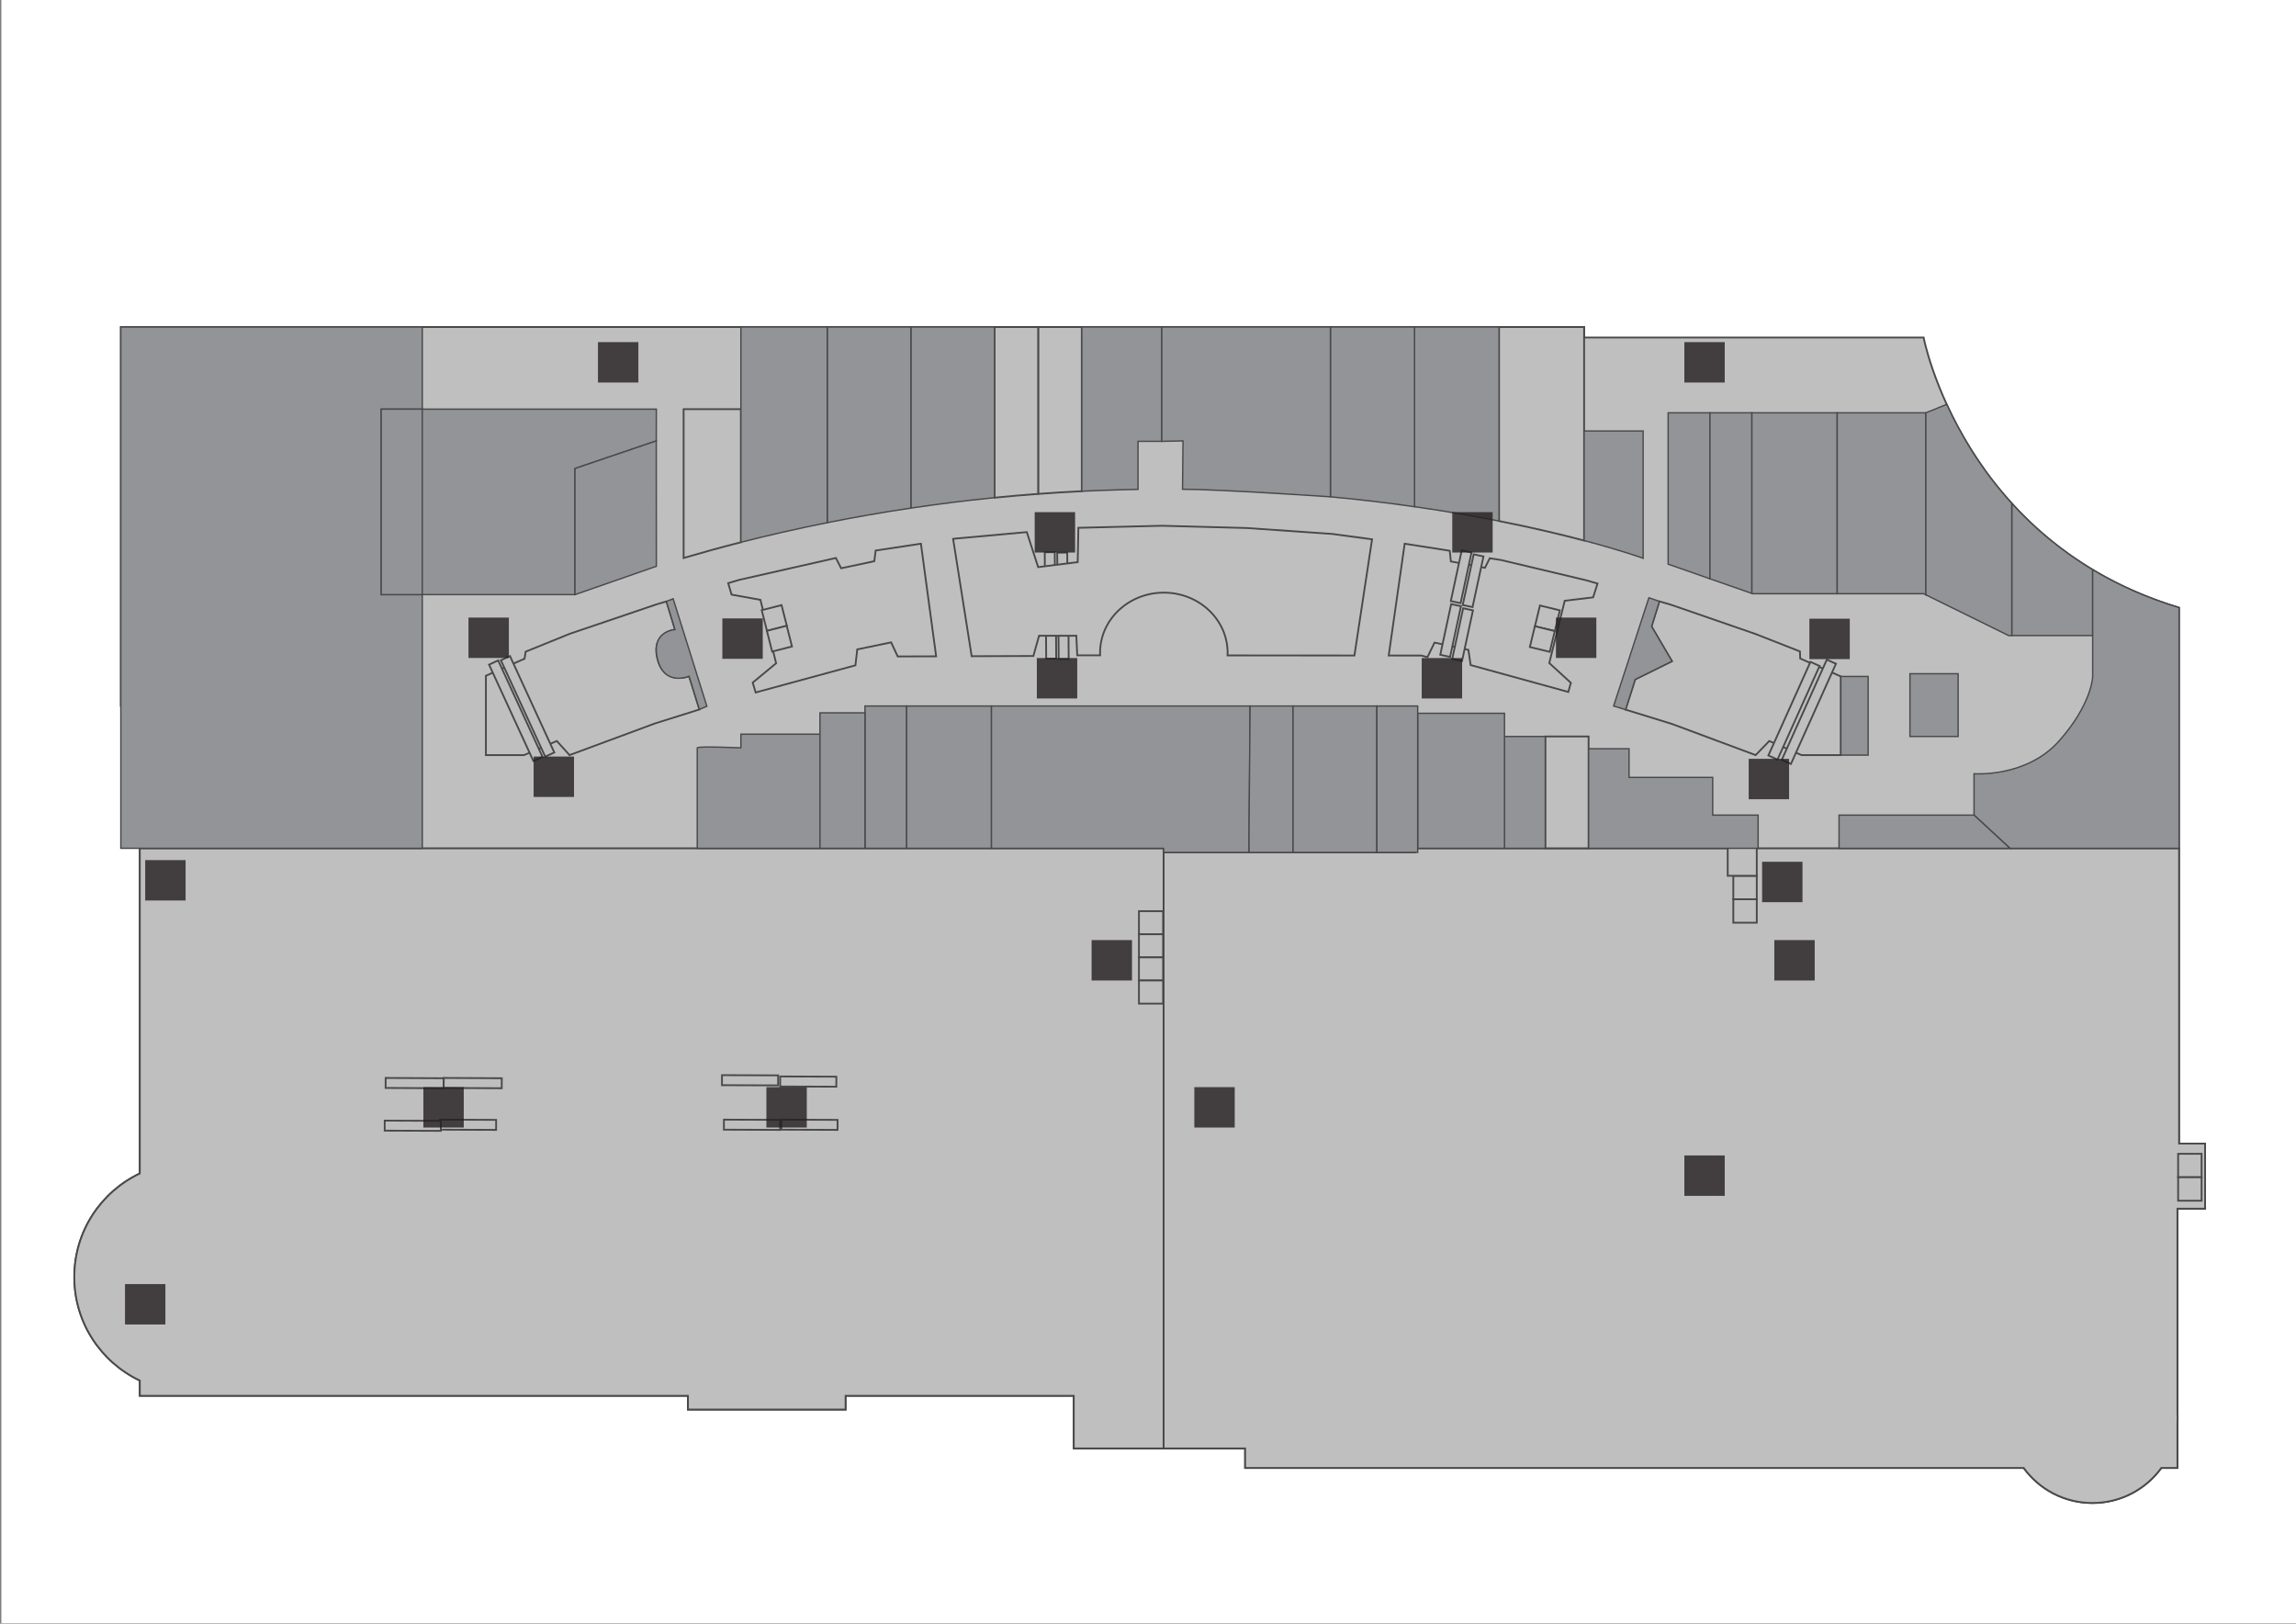 <?xml version="1.0" encoding="utf-8"?>
<!-- Generator: Adobe Illustrator 16.0.0, SVG Export Plug-In . SVG Version: 6.00 Build 0)  -->
<!DOCTYPE svg PUBLIC "-//W3C//DTD SVG 1.1//EN" "http://www.w3.org/Graphics/SVG/1.1/DTD/svg11.dtd">
<svg version="1.1" id="Layer_1" xmlns="http://www.w3.org/2000/svg" xmlns:xlink="http://www.w3.org/1999/xlink" x="0px" y="0px"
	 width="841.89px" height="595.281px" viewBox="0 0 841.89 595.281" enable-background="new 0 0 841.89 595.281"
	 xml:space="preserve">
<rect x="0" y="0" width="841.89" height="595.281" fill="#808080" stroke="none"/>
<g id="background">
	<rect x="0.5" y="-0.167" fill="#FFFFFF" width="841.89" height="595.281"/>
</g>
<g id="etc">
	<path fill="#BFBFBF" stroke="#49494A" stroke-width="0.66" stroke-miterlimit="10" d="M808.558,443.117v-23.862h-9.545V222.769
		c-79.35-23.864-93.668-99.037-93.668-99.037H580.853v-3.843H44.302v138.875h6.96v171.458
		c-14.196,6.731-24.017,21.188-24.017,37.947c0,16.758,9.82,31.217,24.017,37.948v5.605h200.991v5.037h57.805v-5.037h83.657v19.291
		h62.843v7.158h285.479c5.676,7.785,14.859,12.85,25.229,12.85c10.371,0,19.559-5.064,25.23-12.85h5.918v-16.498
		c0.037-0.615,0.061-1.236,0.061-1.861s-0.02-1.248-0.061-1.863v-74.836h10.145V443.117L808.558,443.117z"/>
	<path fill="#BFBFBF" stroke="#49494A" stroke-width="0.66" stroke-miterlimit="10" d="M633.833,311.001h-115v1.501l0,0L458,312.503
		h-31.332v218.516h29.891v7.158h285.48c5.674,7.785,14.857,12.85,25.229,12.85c10.373,0,19.559-5.063,25.23-12.85h5.92v-16.498
		c0.037-0.615,0.061-1.236,0.061-1.861s-0.023-1.248-0.061-1.863v-74.836h10.143v-23.862h-9.545V311.001h-0.002h-62.012l0,0l0,0
		h-62.668H633.833"/>
	<path fill="#BFBFBF" stroke="#49494A" stroke-width="0.66" stroke-miterlimit="10" d="M51.263,311.001v119.223
		c-14.196,6.731-24.017,21.19-24.017,37.949c0,16.756,9.82,31.215,24.017,37.948v5.604h200.991v5.039h57.805v-5.039h83.657v19.291
		h32.952V311.001H51.263z"/>
	<polygon fill="#BFBFBF" stroke="#49494A" stroke-width="0.66" stroke-miterlimit="10" points="321.084,201.833 320.584,205.75 
		308.417,208.333 306.501,204.563 271.084,212.583 267.009,213.79 268.25,218.001 278.834,219.917 284.584,243.167 276,250.25 
		277.08,253.869 313.667,243.917 314.333,238.083 326.75,235.5 329.167,240.667 343.258,240.619 337.677,199.333 	"/>
	<path fill="#BFBFBF" stroke="#49494A" stroke-width="0.66" stroke-miterlimit="10" d="M241.084,241.583
		c-2.5-9.833,6.417-10.75,6.417-10.75l-3.133-10.345l-3.701,1.095l-31.666,10.75l-16.25,6.583l-0.417,2.583l-14.168,6.25v29.083h14
		l12-5.167l4.667,5.167l31.25-11.583l16.368-5.147l-3.785-12.187C252.667,247.917,243.584,251.417,241.084,241.583z"/>
	<polygon fill="#BFBFBF" stroke="#49494A" stroke-width="0.66" stroke-miterlimit="10" points="660.083,241.417 660.001,238.833 
		643.667,232.417 612.583,221.667 608.457,220.477 605.583,229.667 613.083,242.417 599.583,249.083 596.058,260.164 
		613.083,265.417 643.751,276.833 648.751,271.667 660.583,276.833 675.001,276.833 675.001,248 	"/>
	<path fill="#BFBFBF" stroke="#49494A" stroke-width="0.66" stroke-miterlimit="10" d="M568.083,243.083l5.668-22.833l10.416-1.25
		c0,0,1.061-3.328,1.604-5.065l-4.104-1.185l-31.166-7.417l-4.25-0.666l-1.75,3.5l-12.5-2.333l-0.418-3.917l-16.5-2.583
		l-0.021-0.003l-5.857,40.995l11.965,0.008l2.25,0.583l2.582-5.333l12.418,2.667l0.832,5.583l35.75,9.833l0.053,0.017l0.947-3.351
		L568.083,243.083z"/>
	
		<rect x="279.922" y="222.789" transform="matrix(0.247 0.969 -0.969 0.247 433.318 -104.427)" fill="#BFBFBF" stroke="#49494A" stroke-width="0.66" stroke-miterlimit="10" width="7.832" height="7.511"/>
	
		<rect x="281.842" y="230.372" transform="matrix(0.247 0.969 -0.969 0.247 442.091 -100.585)" fill="#BFBFBF" stroke="#49494A" stroke-width="0.66" stroke-miterlimit="10" width="7.83" height="7.51"/>
	
		<rect x="563.389" y="222.865" transform="matrix(-0.235 0.972 -0.972 -0.235 920.981 -271.481)" fill="#BFBFBF" stroke="#49494A" stroke-width="0.66" stroke-miterlimit="10" width="7.832" height="7.511"/>
	
		<rect x="561.548" y="230.478" transform="matrix(-0.235 0.972 -0.972 -0.235 926.091 -260.301)" fill="#BFBFBF" stroke="#49494A" stroke-width="0.66" stroke-miterlimit="10" width="7.833" height="7.51"/>
	
		<rect x="798.671" y="423.002" fill="#BFBFBF" stroke="#49494A" stroke-width="0.66" stroke-miterlimit="10" width="8.604" height="8.602"/>
	
		<rect x="798.671" y="431.603" fill="#BFBFBF" stroke="#49494A" stroke-width="0.66" stroke-miterlimit="10" width="8.604" height="8.602"/>
	
		<rect x="169.875" y="402.282" transform="matrix(0.004 -1 1 0.004 -241.636 582.418)" fill="#BFBFBF" stroke="#49494A" stroke-width="0.66" stroke-miterlimit="10" width="3.671" height="20.586"/>
	
		<rect x="149.578" y="402.587" transform="matrix(0.004 -1 1 0.004 -262.127 562.48)" fill="#BFBFBF" stroke="#49494A" stroke-width="0.66" stroke-miterlimit="10" width="3.672" height="20.587"/>
	
		<rect x="274.044" y="402.281" transform="matrix(0.004 -1 1 0.004 -137.938 686.585)" fill="#BFBFBF" stroke="#49494A" stroke-width="0.66" stroke-miterlimit="10" width="3.671" height="20.586"/>
	
		<rect x="295.127" y="402.281" transform="matrix(0.004 -1 1 0.004 -116.951 707.668)" fill="#BFBFBF" stroke="#49494A" stroke-width="0.66" stroke-miterlimit="10" width="3.67" height="20.586"/>
	
		<rect x="273.333" y="385.96" transform="matrix(0.004 -1 1 0.004 -122.323 669.629)" fill="#BFBFBF" stroke="#49494A" stroke-width="0.66" stroke-miterlimit="10" width="3.673" height="20.586"/>
	
		<rect x="294.646" y="386.386" transform="matrix(0.004 -1 1 0.004 -101.495 691.417)" fill="#BFBFBF" stroke="#49494A" stroke-width="0.66" stroke-miterlimit="10" width="3.671" height="20.587"/>
	
		<rect x="150.171" y="386.36" transform="matrix(0.005 -1 1 0.005 -245.718 547.099)" fill="#BFBFBF" stroke="#49494A" stroke-width="0.66" stroke-miterlimit="10" width="3.668" height="21.277"/>
	
		<rect x="171.464" y="386.36" transform="matrix(0.005 -1 1 0.005 -224.525 568.394)" fill="#BFBFBF" stroke="#49494A" stroke-width="0.66" stroke-miterlimit="10" width="3.67" height="21.277"/>
	
		<rect x="529.787" y="221.758" transform="matrix(0.978 0.21 -0.21 0.978 60.544 -106.66)" fill="#BFBFBF" stroke="#49494A" stroke-width="0.66" stroke-miterlimit="10" width="3.672" height="18.998"/>
	
		<rect x="534.282" y="222.922" transform="matrix(0.978 0.211 -0.211 0.978 61.016 -107.756)" fill="#BFBFBF" stroke="#49494A" stroke-width="0.66" stroke-miterlimit="10" width="3.67" height="18.996"/>
	
		<rect x="533.622" y="202.127" transform="matrix(0.978 0.21 -0.21 0.978 56.536 -107.959)" fill="#BFBFBF" stroke="#49494A" stroke-width="0.66" stroke-miterlimit="10" width="3.67" height="18.997"/>
	
		<rect x="538.064" y="203.268" transform="matrix(0.978 0.211 -0.211 0.978 57.032 -109.102)" fill="#BFBFBF" stroke="#49494A" stroke-width="0.66" stroke-miterlimit="10" width="3.666" height="18.995"/>
	
		<rect x="656.171" y="241.486" transform="matrix(-0.912 -0.41 0.41 -0.912 1151.191 767.736)" fill="#BFBFBF" stroke="#49494A" stroke-width="0.66" stroke-miterlimit="10" width="3.671" height="37.621"/>
	
		<rect x="661.628" y="240.554" transform="matrix(-0.912 -0.41 0.41 -0.912 1161.461 770.734)" fill="#BFBFBF" stroke="#49494A" stroke-width="0.66" stroke-miterlimit="10" width="3.671" height="40.278"/>
	
		<rect x="187.145" y="241.051" transform="matrix(0.909 -0.418 0.418 0.909 -91.545 102.774)" fill="#BFBFBF" stroke="#49494A" stroke-width="0.66" stroke-miterlimit="10" width="3.672" height="38.882"/>
	
		<rect x="191.452" y="239.488" transform="matrix(0.909 -0.418 0.418 0.909 -90.475 104.387)" fill="#BFBFBF" stroke="#49494A" stroke-width="0.66" stroke-miterlimit="10" width="3.669" height="38.883"/>
	
		<rect x="383.46" y="222.642" transform="matrix(1 -0.007 0.007 1 -1.535 2.568)" fill="#BFBFBF" stroke="#49494A" stroke-width="0.66" stroke-miterlimit="10" width="3.671" height="18.952"/>
	
		<rect x="388.037" y="222.804" transform="matrix(1 -0.007 0.007 1 -1.537 2.599)" fill="#BFBFBF" stroke="#49494A" stroke-width="0.66" stroke-miterlimit="10" width="3.669" height="18.95"/>
	
		<rect x="383.069" y="202.581" transform="matrix(1 -0.007 0.007 1 -1.402 2.564)" fill="#BFBFBF" stroke="#49494A" stroke-width="0.66" stroke-miterlimit="10" width="3.671" height="18.952"/>
	
		<rect x="387.646" y="202.741" transform="matrix(1 -0.007 0.007 1 -1.403 2.596)" fill="#BFBFBF" stroke="#49494A" stroke-width="0.66" stroke-miterlimit="10" width="3.669" height="18.95"/>
	
		<rect x="635.566" y="321.074" fill="#BFBFBF" stroke="#49494A" stroke-width="0.66" stroke-miterlimit="10" width="8.602" height="8.604"/>
	
		<rect x="633.513" y="310.804" fill="#BFBFBF" stroke="#49494A" stroke-width="0.66" stroke-miterlimit="10" width="10.654" height="10.271"/>
	
		<rect x="635.566" y="329.677" fill="#BFBFBF" stroke="#49494A" stroke-width="0.66" stroke-miterlimit="10" width="8.602" height="8.601"/>
	<path fill="#BFBFBF" stroke="#49494A" stroke-width="0.66" stroke-miterlimit="10" d="M488.501,195.75l-31.25-2.167l-31.184-0.833
		l-30.652,0.75l-0.25,12.583l-14.501,1.833l-4.166-12.833l-26.667,2.417l-0.348,0.054l6.802,43.022l22.628-0.076l2.083-7.417h13.667
		L395,240.25l8.388,0.005c-0.014-0.306-0.024-0.612-0.024-0.922c0-12.185,10.469-22.063,23.383-22.063
		c12.914,0,23.385,9.877,23.385,22.063c0,0.32-0.012,0.638-0.023,0.953l46.527,0.031l6.467-42.599L488.501,195.75z"/>
	
		<rect x="417.626" y="334.045" fill="#BFBFBF" stroke="#49494A" stroke-width="0.66" stroke-miterlimit="10" width="8.858" height="8.472"/>
	
		<rect x="417.626" y="342.516" fill="#BFBFBF" stroke="#49494A" stroke-width="0.66" stroke-miterlimit="10" width="8.858" height="8.476"/>
	
		<rect x="417.626" y="350.99" fill="#BFBFBF" stroke="#49494A" stroke-width="0.66" stroke-miterlimit="10" width="8.858" height="8.476"/>
	
		<rect x="417.626" y="359.465" fill="#BFBFBF" stroke="#49494A" stroke-width="0.66" stroke-miterlimit="10" width="8.858" height="8.475"/>
	<polygon fill="#BFBFBF" stroke="#49494A" stroke-width="0.66" stroke-miterlimit="10" points="121.75,213.625 121.75,150 
		125.75,150 131.141,145.125 86.875,145.125 86.875,167.5 81.125,173.25 81.125,239.875 103.125,239.875 113.125,239.875 
		113.125,213.625 	"/>
	<path fill="#BFBFBF" stroke="#49494A" stroke-width="0.66" stroke-miterlimit="10" d="M250.667,150v54.563
		c6.476-1.905,13.488-3.844,21-5.757V150H250.667z"/>
	<path fill="#BFBFBF" stroke="#49494A" stroke-width="0.66" stroke-miterlimit="10" d="M380.667,119.889c0,9.879,0,45.777,0,61.178
		c5.25-0.39,10.584-0.72,16-0.984v-60.193H380.667L380.667,119.889z"/>
	<path fill="#BFBFBF" stroke="#49494A" stroke-width="0.66" stroke-miterlimit="10" d="M364.667,119.889v62.57
		c5.24-0.522,10.574-0.989,16-1.393c0-15.4,0-51.299,0-61.178H364.667L364.667,119.889z"/>
	<path fill="#BFBFBF" stroke="#49494A" stroke-width="0.66" stroke-miterlimit="10" d="M580.853,123.732v-3.843h-31.186v71.132
		c12.451,2.461,22.93,4.971,31.186,7.156v-40.177V123.732z"/>
	<polygon fill="#BFBFBF" stroke="#49494A" stroke-width="0.66" stroke-miterlimit="10" points="582.501,274.5 582.501,270 
		566.625,270 566.625,311.001 581.501,311.001 582.501,311.001 	"/>
</g>
<g id="rooms">
	<path id="r408" fill="#929497" stroke="#49494A" stroke-width="0.5" stroke-miterlimit="10" d="M334,119.889v66.387
		c9.809-1.463,20.042-2.755,30.667-3.816v-62.57H334L334,119.889z"/>
	<path id="r407" fill="#929497" stroke="#49494A" stroke-width="0.5" stroke-miterlimit="10" d="M303.333,119.889
		c0,12.641,0,57.102,0,71.73c9.68-1.934,19.918-3.741,30.667-5.344v-66.387H303.333z"/>
	<path id="r414" fill="#929497" stroke="#49494A" stroke-width="0.5" stroke-miterlimit="10" d="M518.667,119.889v65.871
		c11.363,1.622,21.727,3.428,31,5.261v-71.132H518.667L518.667,119.889z"/>
	<path id="r416" fill="#929497" stroke="#49494A" stroke-width="0.5" stroke-miterlimit="10" d="M602.5,158.001h-21.646v40.177
		c14.025,3.714,21.646,6.489,21.646,6.489V158.001z"/>
	<path id="r413" fill="#929497" stroke="#49494A" stroke-width="0.5" stroke-miterlimit="10" d="M487.833,119.889v62.247
		c10.945,1.017,21.244,2.255,30.834,3.625V119.89L487.833,119.889L487.833,119.889z"/>
	<polygon id="r418" fill="#929497" stroke="#49494A" stroke-width="0.5" stroke-miterlimit="10" points="642.333,151.334 
		642.333,217.551 642.667,217.667 673.667,217.667 673.667,151.334 	"/>
	<path id="r421" fill="#929497" stroke="#49494A" stroke-width="0.5" stroke-miterlimit="10" d="M737.667,184.535v48.466h29.666
		v-24.138C755.349,201.679,745.587,193.251,737.667,184.535z"/>
	<polygon id="r419" fill="#929497" stroke="#49494A" stroke-width="0.5" stroke-miterlimit="10" points="673.667,151.334 
		673.667,217.667 705.333,217.667 706.167,218.077 706.167,151.334 	"/>
	<path id="r422-1-422-2" fill="#929497" stroke="#49494A" stroke-width="0.5" stroke-miterlimit="10" d="M767.333,208.863v24.138
		v15.167c0,0-0.332,10-12.332,23.5s-31.168,12-31.168,12v15.168l13.168,12.165h62.012v-88.23
		C787.021,219.163,776.529,214.376,767.333,208.863z"/>
	<path id="r420" fill="#929497" stroke="#49494A" stroke-width="0.5" stroke-miterlimit="10" d="M713.818,148.245l-7.65,3.089l0,0
		v66.743l30.334,14.924h1.166v-48.466C726.343,172.075,718.763,159.038,713.818,148.245z"/>
	<path id="r406" fill="#929497" stroke="#49494A" stroke-width="0.5" stroke-miterlimit="10" d="M303.333,119.889h-31.667V150
		v48.806c9.74-2.481,20.32-4.918,31.667-7.186C303.333,176.991,303.333,132.53,303.333,119.889z"/>
	<polygon id="r429-431" fill="#929497" stroke="#49494A" stroke-width="0.5" stroke-miterlimit="10" points="363.5,258.833 
		363.5,311.001 426.667,311.001 426.667,312.502 458,312.502 458.375,258.833 	"/>
	
		<rect id="r432" x="332.375" y="258.833" fill="#929497" stroke="#49494A" stroke-width="0.5" stroke-miterlimit="10" width="31.125" height="52.168"/>
	<polygon id="r433-1" fill="#929497" stroke="#49494A" stroke-width="0.5" stroke-miterlimit="10" points="317.167,258.833 
		317.167,261.333 317.167,311.001 332.375,311.001 332.375,258.833 	"/>
	<path id="r434-435" fill="#929497" stroke="#49494A" stroke-width="0.5" stroke-miterlimit="10" d="M271.667,269.167v5
		c0,0-16-0.667-16,0c0,0.479,0,23.767,0,36.834h45v-41.834H271.667z"/>
	<polygon id="r433-2" fill="#929497" stroke="#49494A" stroke-width="0.5" stroke-miterlimit="10" points="300.667,261.333 
		300.667,269.167 300.667,311.001 317.167,311.001 317.167,261.333 	"/>
	<polygon id="r428-2" fill="#929497" stroke="#49494A" stroke-width="0.5" stroke-miterlimit="10" points="458.375,258.833 
		458,302.474 458,312.502 474.125,312.502 474.125,258.833 	"/>
	
		<rect id="r425-2" x="551.667" y="270" fill="#929497" stroke="#49494A" stroke-width="0.5" stroke-miterlimit="10" width="14.957" height="41.001"/>
	<polygon id="r426" fill="#929497" stroke="#49494A" stroke-width="0.5" stroke-miterlimit="10" points="551.667,261.5 
		519.833,261.5 519.833,311.001 551.667,311.001 551.667,270 	"/>
	<polygon id="r427-2-428-1" fill="#929497" stroke="#49494A" stroke-width="0.5" stroke-miterlimit="10" points="489.25,258.833 
		474.125,258.833 474.125,312.502 489.25,312.502 504.875,312.502 504.875,258.833 	"/>
	<polygon id="r427-1" fill="#929497" stroke="#49494A" stroke-width="0.5" stroke-miterlimit="10" points="519.833,258.833 
		504.875,258.833 504.875,312.502 518.833,312.502 519.833,312.502 519.833,301.254 519.833,261.002 	"/>
	
		<rect id="k401-k402" x="675.001" y="248" fill="#929497" stroke="#49494A" stroke-width="0.5" stroke-miterlimit="10" width="10" height="28.833"/>
	
		<rect id="k404" x="700.333" y="247" fill="#929497" stroke="#49494A" stroke-width="0.5" stroke-miterlimit="10" width="17.668" height="23"/>
	<path id="k405" fill="#929497" stroke="#49494A" stroke-width="0.5" stroke-miterlimit="10" d="M244.368,220.488l2.452-0.973
		l12.375,39.414l-2.744,1.172l-3.785-12.187c0,0-9.068,3.985-11.582-6.332s6.417-10.75,6.417-10.75L244.368,220.488z"/>
	<polygon id="k407" fill="#929497" stroke="#49494A" stroke-width="0.5" stroke-miterlimit="10" points="608.457,220.477 
		604.612,219.14 591.676,258.833 596.058,260.164 599.583,249.083 613.083,242.417 605.583,229.667 	"/>
	<polygon id="r417-1" fill="#929497" stroke="#49494A" stroke-width="0.5" stroke-miterlimit="10" points="611.667,151.334 
		611.667,206.834 627,212.193 627,151.334 	"/>
	<polygon id="r417-2" fill="#929497" stroke="#49494A" stroke-width="0.5" stroke-miterlimit="10" points="642.333,151.334 
		627,151.334 627,212.193 642.333,217.551 	"/>
	<path id="r410" fill="#929497" stroke="#49494A" stroke-width="0.5" stroke-miterlimit="10" d="M396.666,119.889v60.193
		c0,0,13.789-0.595,20.617-0.666v-17.61h8.725l0.033-41.917H396.666z"/>
	<path id="r411-412" fill="#929497" stroke="#49494A" stroke-width="0.5" stroke-miterlimit="10" d="M487.833,119.889v62.247
		c0,0-41.066-2.78-54.227-2.771l0.171-17.726l-7.771,0.167v-41.917H487.833z"/>
	<polygon id="r423" fill="#929497" stroke="#49494A" stroke-width="0.5" stroke-miterlimit="10" points="674.333,298.833 
		723.833,298.833 737.001,311.001 674.333,311.001 	"/>
	<polygon id="r424" fill="#929497" stroke="#49494A" stroke-width="0.5" stroke-miterlimit="10" points="582.501,311.001 
		582.501,274.5 597.333,274.5 597.333,285 628.001,285 628.001,298.833 644.667,298.833 644.667,311.001 	"/>
	<polygon id="r400-401" fill="#929497" stroke="#49494A" stroke-width="0.5" stroke-miterlimit="10" points="44.302,119.889 
		44.302,311.001 154.834,311.001 154.834,218.001 139.778,218.001 139.778,150 154.834,150 154.834,119.889 	"/>
	
		<rect id="r402" x="139.778" y="150" fill="#929497" stroke="#49494A" stroke-width="0.5" stroke-miterlimit="10" width="15.056" height="68.001"/>
	<polygon id="r403-404-1" fill="#929497" stroke="#49494A" stroke-width="0.5" stroke-miterlimit="10" points="154.834,150 
		154.834,218.001 210.834,218.001 210.834,171.765 240.638,161.64 240.667,150 	"/>
	<polygon id="r404-2" fill="#929497" stroke="#49494A" stroke-width="0.5" stroke-miterlimit="10" points="210.834,171.765 
		210.834,218.001 240.667,207.605 240.638,161.64 	"/>
</g>
<g id="signs">
	<g id="toilet">
		<rect x="617.613" y="125.424" opacity="0.8" fill="#231F20" enable-background="new    " width="14.811" height="14.812"/>
		<rect x="219.262" y="125.424" opacity="0.8" fill="#231F20" enable-background="new    " width="14.811" height="14.812"/>
		<rect x="53.241" y="315.326" opacity="0.8" fill="#231F20" enable-background="new    " width="14.811" height="14.812"/>
	</g>
	<g id="escalator">
		<rect x="281.02" y="398.563" opacity="0.8" fill="#231F20" enable-background="new    " width="14.811" height="14.813"/>
		<rect x="155.241" y="398.563" opacity="0.8" fill="#231F20" enable-background="new    " width="14.811" height="14.813"/>
		<rect x="195.667" y="277.36" opacity="0.8" fill="#231F20" enable-background="new    " width="14.811" height="14.811"/>
		<rect x="171.781" y="226.414" opacity="0.8" fill="#231F20" enable-background="new    " width="14.811" height="14.812"/>
		<rect x="379.399" y="187.758" opacity="0.8" fill="#231F20" enable-background="new    " width="14.811" height="14.812"/>
		<rect x="380.183" y="241.255" opacity="0.8" fill="#231F20" enable-background="new    " width="14.812" height="14.812"/>
		<rect x="532.511" y="187.758" opacity="0.8" fill="#231F20" enable-background="new    " width="14.811" height="14.812"/>
		<rect x="521.312" y="241.255" opacity="0.8" fill="#231F20" enable-background="new    " width="14.813" height="14.812"/>
		<rect x="641.207" y="278.201" opacity="0.8" fill="#231F20" enable-background="new    " width="14.811" height="14.812"/>
		<rect x="663.462" y="226.828" opacity="0.8" fill="#231F20" enable-background="new    " width="14.813" height="14.812"/>
	</g>
	<g id="lift">
		<rect x="570.531" y="226.414" opacity="0.8" fill="#231F20" enable-background="new    " width="14.811" height="14.812"/>
		<rect x="264.87" y="226.719" opacity="0.8" fill="#231F20" enable-background="new    " width="14.811" height="14.812"/>
		<rect x="400.262" y="344.652" opacity="0.8" fill="#231F20" enable-background="new    " width="14.812" height="14.812"/>
		<rect x="45.836" y="470.763" opacity="0.8" fill="#231F20" enable-background="new    " width="14.811" height="14.811"/>
		<rect x="646.119" y="315.939" opacity="0.8" fill="#231F20" enable-background="new    " width="14.811" height="14.812"/>
	</g>
	<g id="entrance">
		<rect x="650.601" y="344.653" opacity="0.8" fill="#231F20" enable-background="new    " width="14.811" height="14.813"/>
		<rect x="437.935" y="398.563" opacity="0.8" fill="#231F20" enable-background="new    " width="14.811" height="14.813"/>
	</g>
	
		<rect id="parking" x="617.613" y="423.607" opacity="0.8" fill="#231F20" enable-background="new    " width="14.811" height="14.812"/>
</g>
</svg>

